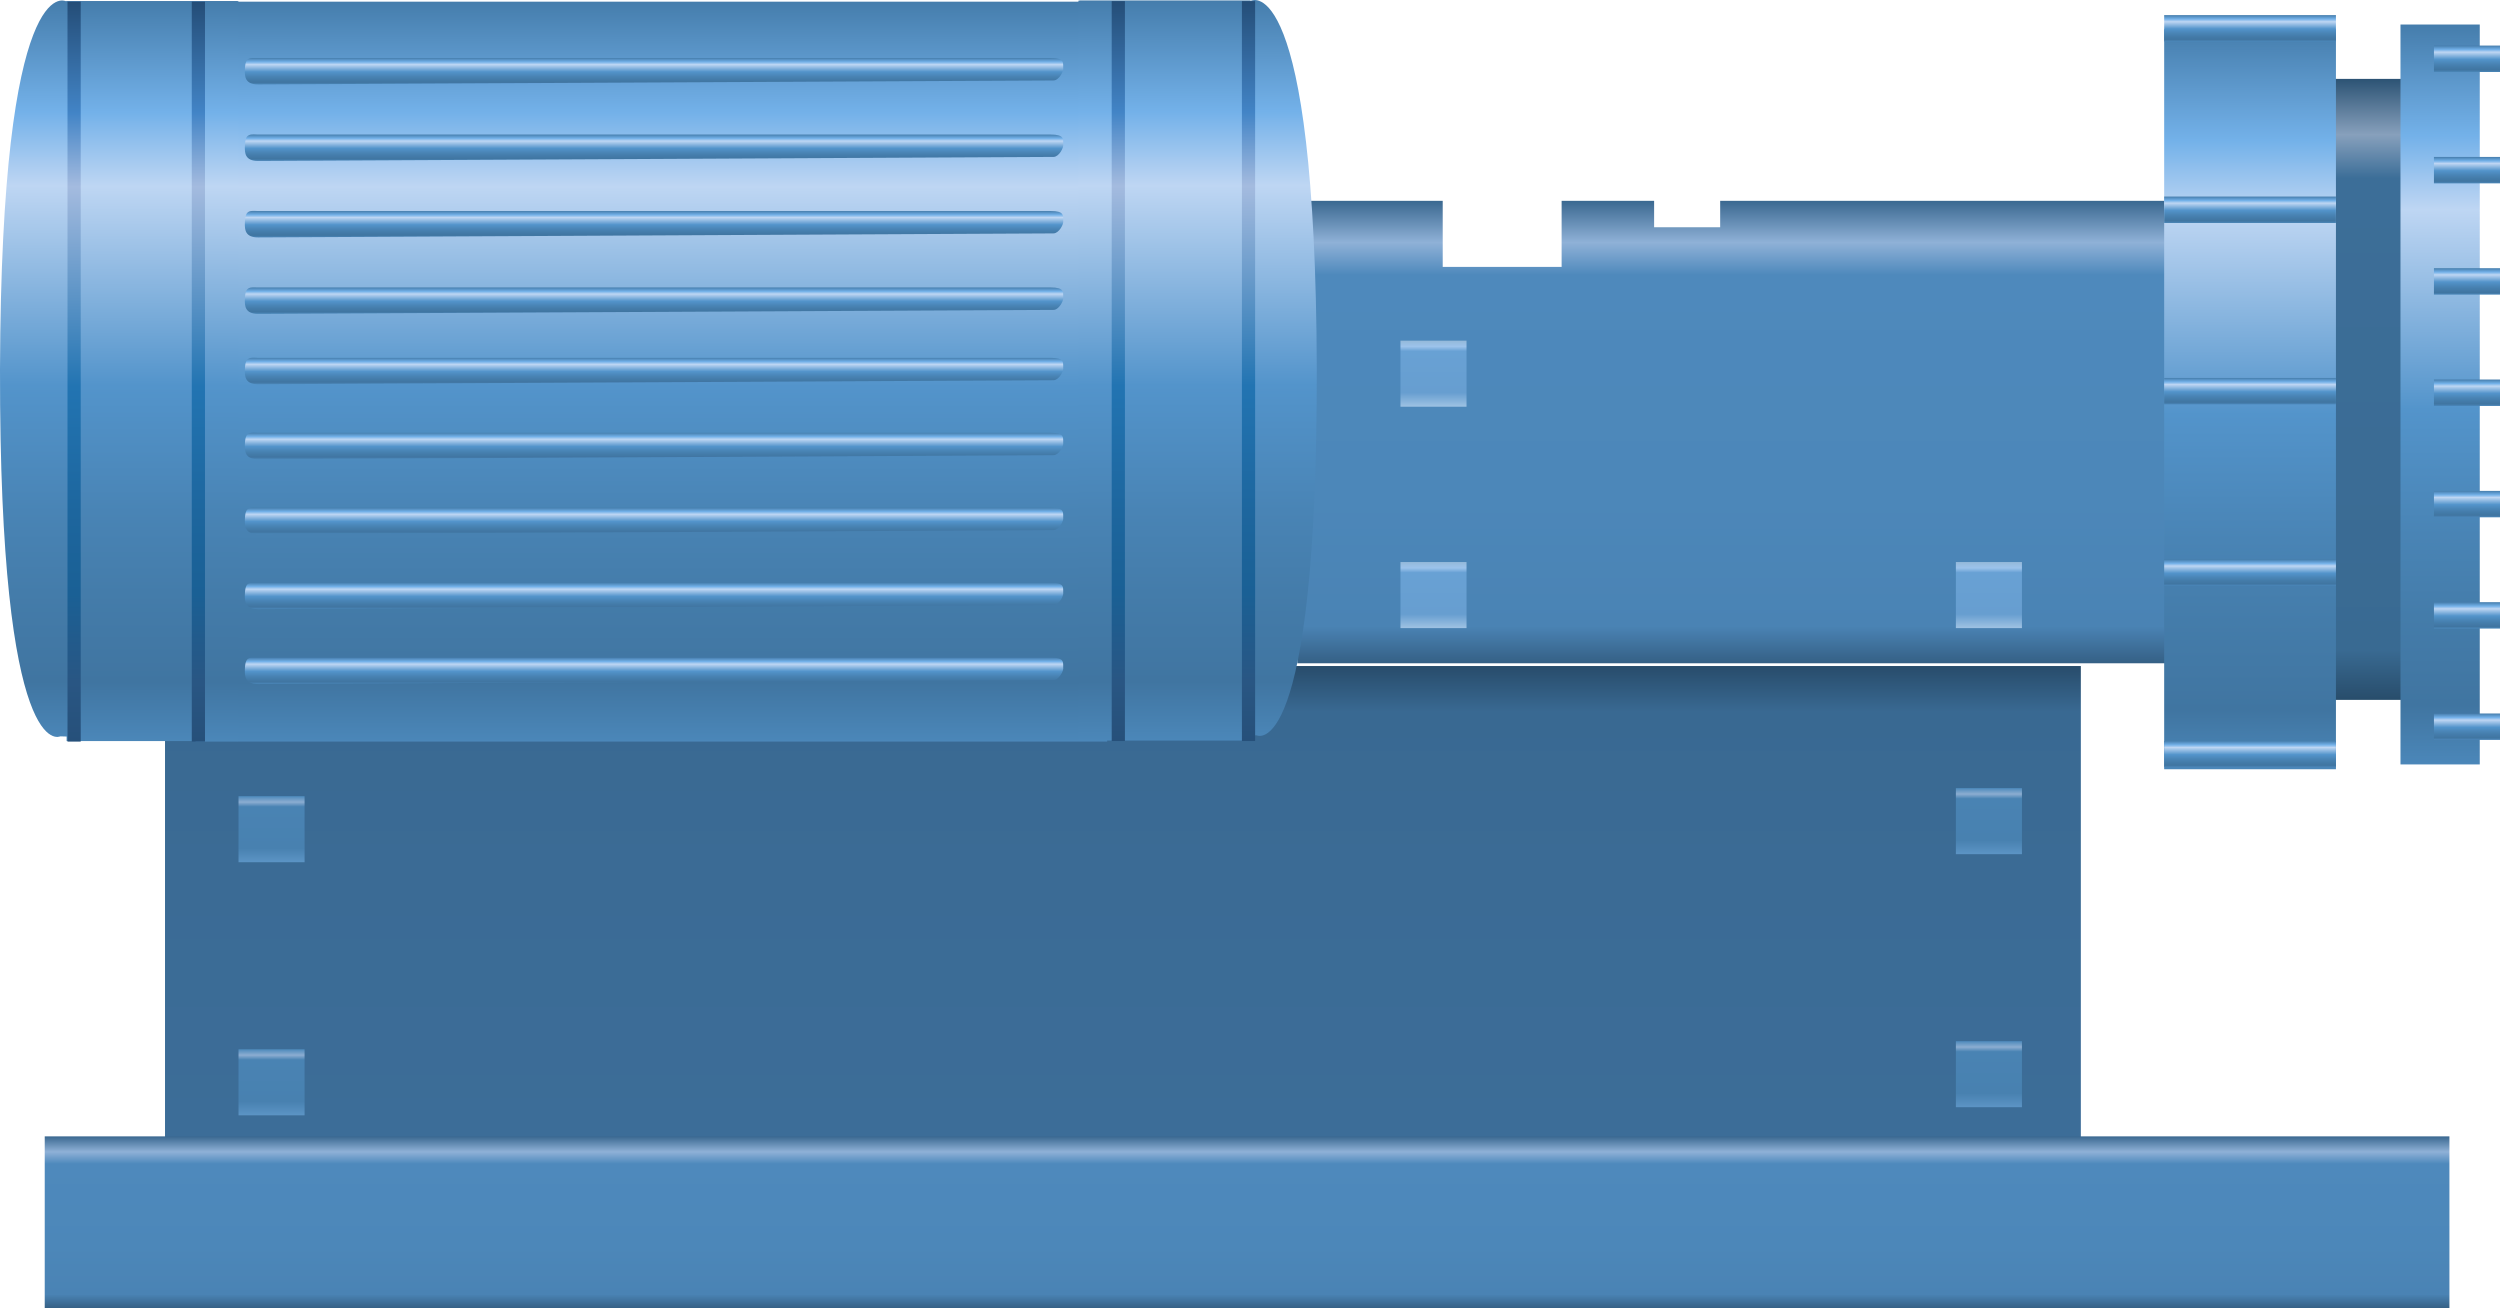 <?xml version="1.0" encoding="utf-8"?>
<!-- Generator: Adobe Illustrator 16.0.0, SVG Export Plug-In . SVG Version: 6.00 Build 0)  -->
<!DOCTYPE svg PUBLIC "-//W3C//DTD SVG 1.1//EN" "http://www.w3.org/Graphics/SVG/1.1/DTD/svg11.dtd">
<svg preserveAspectRatio="none" version="1.1" id="图层_1" xmlns="http://www.w3.org/2000/svg" xmlns:xlink="http://www.w3.org/1999/xlink" x="0px" y="0px"
	 width="141.91px" height="74.255px" viewBox="-0.031 33.901 141.91 74.255" enable-background="new -0.031 33.901 141.91 74.255"
	 xml:space="preserve">
<g id="surface371">
	
		<linearGradient id="SVGID_1_" gradientUnits="userSpaceOnUse" x1="345.593" y1="637.493" x2="345.593" y2="594.493" gradientTransform="matrix(0.75 0 0 0.75 -195.483 -374.163)">
		<stop  offset="0" style="stop-color:#2C5274"/>
		<stop  offset="0.09" style="stop-color:#879FBC"/>
		<stop  offset="0.16" style="stop-color:#3C6D98"/>
		<stop  offset="0.64" style="stop-color:#3B6B95"/>
		<stop  offset="0.92" style="stop-color:#396992"/>
		<stop  offset="1" style="stop-color:#284C6B"/>
	</linearGradient>
	<path fill="url(#SVGID_1_)" d="M118.086,103.957H9.336v-32.25h108.75V103.957z"/>
	
		<linearGradient id="SVGID_2_" gradientUnits="userSpaceOnUse" x1="307.089" y1="-294.762" x2="307.089" y2="-329.762" gradientTransform="matrix(0.75 0 0 -0.75 -131.203 -175.77)">
		<stop  offset="0" style="stop-color:#3A6890"/>
		<stop  offset="0.09" style="stop-color:#8FB1D7"/>
		<stop  offset="0.16" style="stop-color:#4E89BC"/>
		<stop  offset="0.64" style="stop-color:#4C87B9"/>
		<stop  offset="0.92" style="stop-color:#4A83B4"/>
		<stop  offset="1" style="stop-color:#356085"/>
	</linearGradient>
	<path fill="url(#SVGID_2_)" d="M124.613,45.301h-27v1.5h-3.75v-1.5h-5.25v3.75h-6.75v-3.75h-8.25v26.25h51V45.301z"/>
	
		<linearGradient id="SVGID_3_" gradientUnits="userSpaceOnUse" x1="307.591" y1="-294.759" x2="307.591" y2="-350.759" gradientTransform="matrix(0.75 0 0 -0.75 -193.752 -187.074)">
		<stop  offset="0" style="stop-color:#457DAC"/>
		<stop  offset="0.15" style="stop-color:#73B1E9"/>
		<stop  offset="0.25" style="stop-color:#BED6F3"/>
		<stop  offset="0.52" style="stop-color:#5394CB"/>
		<stop  offset="0.69" style="stop-color:#4984B5"/>
		<stop  offset="0.8" style="stop-color:#447CAA"/>
		<stop  offset="0.92" style="stop-color:#4075A1"/>
		<stop  offset="1" style="stop-color:#4B87B9"/>
	</linearGradient>
	<path fill="url(#SVGID_3_)" d="M11.066,33.996h51.75v42h-51.75V33.996z"/>
	
		<linearGradient id="SVGID_4_" gradientUnits="userSpaceOnUse" x1="304.065" y1="-294.75" x2="304.065" y2="-296.758" gradientTransform="matrix(0.75 0 0 -0.75 -190.953 -183.872)">
		<stop  offset="0" style="stop-color:#457DAC"/>
		<stop  offset="0.15" style="stop-color:#73B1E9"/>
		<stop  offset="0.25" style="stop-color:#BED6F3"/>
		<stop  offset="0.52" style="stop-color:#5394CB"/>
		<stop  offset="0.69" style="stop-color:#4984B5"/>
		<stop  offset="0.8" style="stop-color:#447CAA"/>
		<stop  offset="0.92" style="stop-color:#4075A1"/>
		<stop  offset="1" style="stop-color:#4B87B9"/>
	</linearGradient>
	<path fill="url(#SVGID_4_)" d="M14.617,37.195h45c0.75,0,0.703,0.242,0.703,0.543c0.047,0.207-0.25,0.73-0.547,0.73l-45.156,0.227
		c-0.75,0-0.75-0.473-0.75-0.773c0-0.727,0.234-0.73,0.531-0.73L14.617,37.195z"/>
	
		<linearGradient id="SVGID_5_" gradientUnits="userSpaceOnUse" x1="304.065" y1="-294.75" x2="304.065" y2="-296.757" gradientTransform="matrix(0.75 0 0 -0.75 -190.953 -179.531)">
		<stop  offset="0" style="stop-color:#457DAC"/>
		<stop  offset="0.15" style="stop-color:#73B1E9"/>
		<stop  offset="0.25" style="stop-color:#BED6F3"/>
		<stop  offset="0.52" style="stop-color:#5394CB"/>
		<stop  offset="0.69" style="stop-color:#4984B5"/>
		<stop  offset="0.8" style="stop-color:#447CAA"/>
		<stop  offset="0.92" style="stop-color:#4075A1"/>
		<stop  offset="1" style="stop-color:#4B87B9"/>
	</linearGradient>
	<path fill="url(#SVGID_5_)" d="M14.617,41.539h45c0.75,0,0.703,0.238,0.703,0.539c0.047,0.211-0.25,0.73-0.547,0.73l-45.156,0.23
		c-0.75,0-0.75-0.477-0.75-0.777c0-0.723,0.234-0.73,0.531-0.73L14.617,41.539z"/>
	
		<linearGradient id="SVGID_6_" gradientUnits="userSpaceOnUse" x1="304.065" y1="-294.75" x2="304.065" y2="-296.757" gradientTransform="matrix(0.75 0 0 -0.75 -190.953 -175.191)">
		<stop  offset="0" style="stop-color:#457DAC"/>
		<stop  offset="0.15" style="stop-color:#73B1E9"/>
		<stop  offset="0.25" style="stop-color:#BED6F3"/>
		<stop  offset="0.52" style="stop-color:#5394CB"/>
		<stop  offset="0.69" style="stop-color:#4984B5"/>
		<stop  offset="0.8" style="stop-color:#447CAA"/>
		<stop  offset="0.92" style="stop-color:#4075A1"/>
		<stop  offset="1" style="stop-color:#4B87B9"/>
	</linearGradient>
	<path fill="url(#SVGID_6_)" d="M14.617,45.879h45c0.75,0,0.703,0.238,0.703,0.543c0.047,0.207-0.25,0.727-0.547,0.727l-45.156,0.23
		c-0.75,0-0.75-0.473-0.75-0.777c0-0.723,0.234-0.73,0.531-0.73L14.617,45.879z"/>
	
		<linearGradient id="SVGID_7_" gradientUnits="userSpaceOnUse" x1="304.065" y1="-294.752" x2="304.065" y2="-296.757" gradientTransform="matrix(0.75 0 0 -0.75 -190.953 -170.849)">
		<stop  offset="0" style="stop-color:#457DAC"/>
		<stop  offset="0.15" style="stop-color:#73B1E9"/>
		<stop  offset="0.25" style="stop-color:#BED6F3"/>
		<stop  offset="0.52" style="stop-color:#5394CB"/>
		<stop  offset="0.69" style="stop-color:#4984B5"/>
		<stop  offset="0.8" style="stop-color:#447CAA"/>
		<stop  offset="0.92" style="stop-color:#4075A1"/>
		<stop  offset="1" style="stop-color:#4B87B9"/>
	</linearGradient>
	<path fill="url(#SVGID_7_)" d="M14.617,50.219h45c0.75,0,0.703,0.238,0.703,0.543c0.047,0.207-0.25,0.73-0.547,0.73l-45.156,0.227
		c-0.75,0-0.75-0.473-0.75-0.777c0-0.723,0.234-0.727,0.531-0.727L14.617,50.219z"/>
	
		<linearGradient id="SVGID_8_" gradientUnits="userSpaceOnUse" x1="304.065" y1="-294.75" x2="304.065" y2="-296.758" gradientTransform="matrix(0.75 0 0 -0.75 -190.953 -166.855)">
		<stop  offset="0" style="stop-color:#457DAC"/>
		<stop  offset="0.15" style="stop-color:#73B1E9"/>
		<stop  offset="0.25" style="stop-color:#BED6F3"/>
		<stop  offset="0.52" style="stop-color:#5394CB"/>
		<stop  offset="0.69" style="stop-color:#4984B5"/>
		<stop  offset="0.8" style="stop-color:#447CAA"/>
		<stop  offset="0.92" style="stop-color:#4075A1"/>
		<stop  offset="1" style="stop-color:#4B87B9"/>
	</linearGradient>
	<path fill="url(#SVGID_8_)" d="M14.617,54.215h45c0.75,0,0.703,0.238,0.703,0.539c0.047,0.211-0.25,0.73-0.547,0.73l-45.156,0.23
		c-0.75,0-0.75-0.473-0.75-0.777c0-0.723,0.234-0.73,0.531-0.73L14.617,54.215z"/>
	
		<linearGradient id="SVGID_9_" gradientUnits="userSpaceOnUse" x1="304.065" y1="-294.75" x2="304.065" y2="-296.758" gradientTransform="matrix(0.75 0 0 -0.75 -190.953 -162.601)">
		<stop  offset="0" style="stop-color:#457DAC"/>
		<stop  offset="0.15" style="stop-color:#73B1E9"/>
		<stop  offset="0.25" style="stop-color:#BED6F3"/>
		<stop  offset="0.52" style="stop-color:#5394CB"/>
		<stop  offset="0.69" style="stop-color:#4984B5"/>
		<stop  offset="0.8" style="stop-color:#447CAA"/>
		<stop  offset="0.92" style="stop-color:#4075A1"/>
		<stop  offset="1" style="stop-color:#4B87B9"/>
	</linearGradient>
	<path fill="url(#SVGID_9_)" d="M14.617,58.469h45c0.75,0,0.703,0.238,0.703,0.543c0.047,0.207-0.25,0.727-0.547,0.727l-45.156,0.23
		c-0.75,0-0.75-0.473-0.75-0.777c0-0.723,0.234-0.73,0.531-0.73L14.617,58.469z"/>
	
		<linearGradient id="SVGID_10_" gradientUnits="userSpaceOnUse" x1="304.065" y1="-294.752" x2="304.065" y2="-296.759" gradientTransform="matrix(0.75 0 0 -0.75 -190.953 -158.346)">
		<stop  offset="0" style="stop-color:#457DAC"/>
		<stop  offset="0.15" style="stop-color:#73B1E9"/>
		<stop  offset="0.25" style="stop-color:#BED6F3"/>
		<stop  offset="0.52" style="stop-color:#5394CB"/>
		<stop  offset="0.69" style="stop-color:#4984B5"/>
		<stop  offset="0.8" style="stop-color:#447CAA"/>
		<stop  offset="0.92" style="stop-color:#4075A1"/>
		<stop  offset="1" style="stop-color:#4B87B9"/>
	</linearGradient>
	<path fill="url(#SVGID_10_)" d="M14.617,62.723h45c0.75,0,0.703,0.238,0.703,0.543c0.047,0.207-0.25,0.727-0.547,0.727
		l-45.156,0.23c-0.75,0-0.75-0.473-0.75-0.777c0-0.723,0.234-0.73,0.531-0.73L14.617,62.723z"/>
	
		<linearGradient id="SVGID_11_" gradientUnits="userSpaceOnUse" x1="304.065" y1="-294.753" x2="304.065" y2="-296.759" gradientTransform="matrix(0.75 0 0 -0.75 -190.953 -154.093)">
		<stop  offset="0" style="stop-color:#457DAC"/>
		<stop  offset="0.15" style="stop-color:#73B1E9"/>
		<stop  offset="0.25" style="stop-color:#BED6F3"/>
		<stop  offset="0.52" style="stop-color:#5394CB"/>
		<stop  offset="0.69" style="stop-color:#4984B5"/>
		<stop  offset="0.8" style="stop-color:#447CAA"/>
		<stop  offset="0.92" style="stop-color:#4075A1"/>
		<stop  offset="1" style="stop-color:#4B87B9"/>
	</linearGradient>
	<path fill="url(#SVGID_11_)" d="M14.617,66.977h45c0.75,0,0.703,0.238,0.703,0.543c0.047,0.207-0.25,0.727-0.547,0.727
		l-45.156,0.23c-0.75,0-0.75-0.473-0.75-0.777c0-0.723,0.234-0.727,0.531-0.727L14.617,66.977z"/>
	
		<linearGradient id="SVGID_12_" gradientUnits="userSpaceOnUse" x1="304.065" y1="-294.752" x2="304.065" y2="-296.757" gradientTransform="matrix(0.75 0 0 -0.75 -190.953 -149.838)">
		<stop  offset="0" style="stop-color:#457DAC"/>
		<stop  offset="0.15" style="stop-color:#73B1E9"/>
		<stop  offset="0.25" style="stop-color:#BED6F3"/>
		<stop  offset="0.52" style="stop-color:#5394CB"/>
		<stop  offset="0.69" style="stop-color:#4984B5"/>
		<stop  offset="0.8" style="stop-color:#447CAA"/>
		<stop  offset="0.92" style="stop-color:#4075A1"/>
		<stop  offset="1" style="stop-color:#4B87B9"/>
	</linearGradient>
	<path fill="url(#SVGID_12_)" d="M14.617,71.23h45c0.75,0,0.703,0.238,0.703,0.543c0.047,0.207-0.25,0.73-0.547,0.73L14.617,72.73
		c-0.75,0-0.75-0.473-0.75-0.777c0-0.723,0.234-0.727,0.531-0.727L14.617,71.23z"/>
	
		<linearGradient id="SVGID_13_" gradientUnits="userSpaceOnUse" x1="282.068" y1="-294.709" x2="282.068" y2="-350.757" gradientTransform="matrix(0.75 0 0 -0.75 -143.571 -187.131)">
		<stop  offset="0" style="stop-color:#457DAC"/>
		<stop  offset="0.15" style="stop-color:#73B1E9"/>
		<stop  offset="0.25" style="stop-color:#BED6F3"/>
		<stop  offset="0.52" style="stop-color:#5394CB"/>
		<stop  offset="0.69" style="stop-color:#4984B5"/>
		<stop  offset="0.8" style="stop-color:#447CAA"/>
		<stop  offset="0.92" style="stop-color:#4075A1"/>
		<stop  offset="1" style="stop-color:#4B87B9"/>
	</linearGradient>
	<path fill="url(#SVGID_13_)" d="M61.246,33.938h9.75c0,0,3.648-1.848,3.719,20.875c0.031,22.625-3.418,20.828-3.418,20.828
		l-10.051,0.297V33.938z"/>
	
		<linearGradient id="SVGID_14_" gradientUnits="userSpaceOnUse" x1="279.588" y1="-294.757" x2="279.588" y2="-350.757" gradientTransform="matrix(0.75 0 0 -0.75 -143.633 -187.131)">
		<stop  offset="0" style="stop-color:#457DAC"/>
		<stop  offset="0.15" style="stop-color:#73B1E9"/>
		<stop  offset="0.25" style="stop-color:#BED6F3"/>
		<stop  offset="0.52" style="stop-color:#5394CB"/>
		<stop  offset="0.69" style="stop-color:#4984B5"/>
		<stop  offset="0.8" style="stop-color:#447CAA"/>
		<stop  offset="0.92" style="stop-color:#4075A1"/>
		<stop  offset="1" style="stop-color:#4B87B9"/>
	</linearGradient>
	<path fill="url(#SVGID_14_)" d="M61.184,33.938h9.75v42h-9.75V33.938z"/>
	
		<linearGradient id="SVGID_15_" gradientUnits="userSpaceOnUse" x1="273.589" y1="-294.757" x2="273.589" y2="-350.757" gradientTransform="matrix(0.75 0 0 -0.75 -141.743 -187.103)">
		<stop  offset="0" style="stop-color:#244D77"/>
		<stop  offset="0.15" style="stop-color:#4284C6"/>
		<stop  offset="0.25" style="stop-color:#A4BBDF"/>
		<stop  offset="0.52" style="stop-color:#2274B2"/>
		<stop  offset="0.69" style="stop-color:#1D669E"/>
		<stop  offset="0.8" style="stop-color:#1A6095"/>
		<stop  offset="0.92" style="stop-color:#295683"/>
		<stop  offset="1" style="stop-color:#26507A"/>
	</linearGradient>
	<path fill="url(#SVGID_15_)" d="M63.074,33.965h0.75v42h-0.75V33.965z"/>
	
		<linearGradient id="SVGID_16_" gradientUnits="userSpaceOnUse" x1="-321.381" y1="-294.711" x2="-321.381" y2="-350.759" gradientTransform="matrix(-0.75 0 0 -0.75 -234.334 -187.104)">
		<stop  offset="0" style="stop-color:#457DAC"/>
		<stop  offset="0.15" style="stop-color:#73B1E9"/>
		<stop  offset="0.25" style="stop-color:#BED6F3"/>
		<stop  offset="0.52" style="stop-color:#5394CB"/>
		<stop  offset="0.69" style="stop-color:#4984B5"/>
		<stop  offset="0.8" style="stop-color:#447CAA"/>
		<stop  offset="0.92" style="stop-color:#4075A1"/>
		<stop  offset="1" style="stop-color:#4B87B9"/>
	</linearGradient>
	<path fill="url(#SVGID_16_)" d="M13.438,33.965h-9.75c0,0-3.648-1.848-3.719,20.891c-0.031,22.609,3.418,20.844,3.418,20.844
		l10.051,0.266V33.965z"/>
	
		<linearGradient id="SVGID_17_" gradientUnits="userSpaceOnUse" x1="-323.86" y1="-294.759" x2="-323.86" y2="-350.759" gradientTransform="matrix(-0.75 0 0 -0.75 -234.27 -187.104)">
		<stop  offset="0" style="stop-color:#457DAC"/>
		<stop  offset="0.15" style="stop-color:#73B1E9"/>
		<stop  offset="0.25" style="stop-color:#BED6F3"/>
		<stop  offset="0.52" style="stop-color:#5394CB"/>
		<stop  offset="0.69" style="stop-color:#4984B5"/>
		<stop  offset="0.8" style="stop-color:#447CAA"/>
		<stop  offset="0.92" style="stop-color:#4075A1"/>
		<stop  offset="1" style="stop-color:#4B87B9"/>
	</linearGradient>
	<path fill="url(#SVGID_17_)" d="M13.5,33.965H3.75v42h9.75V33.965z"/>
	
		<linearGradient id="SVGID_18_" gradientUnits="userSpaceOnUse" x1="-329.858" y1="-294.759" x2="-329.858" y2="-350.759" gradientTransform="matrix(-0.75 0 0 -0.75 -236.163 -187.074)">
		<stop  offset="0" style="stop-color:#244D77"/>
		<stop  offset="0.15" style="stop-color:#4284C6"/>
		<stop  offset="0.25" style="stop-color:#A4BBDF"/>
		<stop  offset="0.52" style="stop-color:#2274B2"/>
		<stop  offset="0.69" style="stop-color:#1D669E"/>
		<stop  offset="0.8" style="stop-color:#1A6095"/>
		<stop  offset="0.92" style="stop-color:#295683"/>
		<stop  offset="1" style="stop-color:#26507A"/>
	</linearGradient>
	<path fill="url(#SVGID_18_)" d="M11.605,33.996h-0.75v42h0.75V33.996z"/>
	
		<linearGradient id="SVGID_19_" gradientUnits="userSpaceOnUse" x1="364.09" y1="-294.759" x2="364.09" y2="-307.759" gradientTransform="matrix(0.75 0 0 -0.75 -202.31 -122.663)">
		<stop  offset="0" style="stop-color:#3A6890"/>
		<stop  offset="0.09" style="stop-color:#8FB1D7"/>
		<stop  offset="0.16" style="stop-color:#4E89BC"/>
		<stop  offset="0.64" style="stop-color:#4C87B9"/>
		<stop  offset="0.92" style="stop-color:#4A83B4"/>
		<stop  offset="1" style="stop-color:#356085"/>
	</linearGradient>
	<path fill="url(#SVGID_19_)" d="M139.008,98.406H2.508v9.75h136.5V98.406z"/>
	
		<linearGradient id="SVGID_20_" gradientUnits="userSpaceOnUse" x1="273.591" y1="-294.757" x2="273.591" y2="-350.757" gradientTransform="matrix(0.75 0 0 -0.75 -134.354 -187.103)">
		<stop  offset="0" style="stop-color:#244D77"/>
		<stop  offset="0.15" style="stop-color:#4284C6"/>
		<stop  offset="0.25" style="stop-color:#A4BBDF"/>
		<stop  offset="0.52" style="stop-color:#2274B2"/>
		<stop  offset="0.69" style="stop-color:#1D669E"/>
		<stop  offset="0.8" style="stop-color:#1A6095"/>
		<stop  offset="0.92" style="stop-color:#295683"/>
		<stop  offset="1" style="stop-color:#26507A"/>
	</linearGradient>
	<path fill="url(#SVGID_20_)" d="M70.465,33.965h0.75v42h-0.75V33.965z"/>
	
		<linearGradient id="SVGID_21_" gradientUnits="userSpaceOnUse" x1="-329.862" y1="-294.759" x2="-329.862" y2="-350.759" gradientTransform="matrix(-0.75 0 0 -0.75 -243.22 -187.074)">
		<stop  offset="0" style="stop-color:#244D77"/>
		<stop  offset="0.15" style="stop-color:#4284C6"/>
		<stop  offset="0.25" style="stop-color:#A4BBDF"/>
		<stop  offset="0.52" style="stop-color:#2274B2"/>
		<stop  offset="0.69" style="stop-color:#1D669E"/>
		<stop  offset="0.8" style="stop-color:#1A6095"/>
		<stop  offset="0.92" style="stop-color:#295683"/>
		<stop  offset="1" style="stop-color:#26507A"/>
	</linearGradient>
	<path fill="url(#SVGID_21_)" d="M4.551,33.996h-0.75v42h0.75V33.996z"/>
	
		<linearGradient id="SVGID_22_" gradientUnits="userSpaceOnUse" x1="275.589" y1="-294.759" x2="275.589" y2="-299.759" gradientTransform="matrix(0.75 0 0 -0.75 -125.352 -167.832)">
		<stop  offset="0" style="stop-color:#94B9DA"/>
		<stop  offset="0.09" style="stop-color:#9CC3EB"/>
		<stop  offset="0.16" style="stop-color:#68A1D4"/>
		<stop  offset="0.79" style="stop-color:#679ED0"/>
		<stop  offset="1" style="stop-color:#9EC2E3"/>
	</linearGradient>
	<path fill="url(#SVGID_22_)" d="M83.215,53.238h-3.75v3.75h3.75V53.238z"/>
	
		<linearGradient id="SVGID_23_" gradientUnits="userSpaceOnUse" x1="275.589" y1="-294.757" x2="275.589" y2="-299.757" gradientTransform="matrix(0.75 0 0 -0.75 -125.352 -155.263)">
		<stop  offset="0" style="stop-color:#94B9DA"/>
		<stop  offset="0.09" style="stop-color:#9CC3EB"/>
		<stop  offset="0.16" style="stop-color:#68A1D4"/>
		<stop  offset="0.79" style="stop-color:#679ED0"/>
		<stop  offset="1" style="stop-color:#9EC2E3"/>
	</linearGradient>
	<path fill="url(#SVGID_23_)" d="M83.215,65.805h-3.75v3.75h3.75V65.805z"/>
	
		<linearGradient id="SVGID_24_" gradientUnits="userSpaceOnUse" x1="275.591" y1="-294.757" x2="275.591" y2="-299.757" gradientTransform="matrix(0.75 0 0 -0.75 -93.826 -155.263)">
		<stop  offset="0" style="stop-color:#94B9DA"/>
		<stop  offset="0.09" style="stop-color:#9CC3EB"/>
		<stop  offset="0.16" style="stop-color:#68A1D4"/>
		<stop  offset="0.79" style="stop-color:#679ED0"/>
		<stop  offset="1" style="stop-color:#9EC2E3"/>
	</linearGradient>
	<path fill="url(#SVGID_24_)" d="M114.742,65.805h-3.75v3.75h3.75V65.805z"/>
	
		<linearGradient id="SVGID_25_" gradientUnits="userSpaceOnUse" x1="275.591" y1="-294.757" x2="275.591" y2="-299.757" gradientTransform="matrix(0.75 0 0 -0.75 -191.311 -141.973)">
		<stop  offset="0" style="stop-color:#4D8ABC"/>
		<stop  offset="0.09" style="stop-color:#8CADD1"/>
		<stop  offset="0.16" style="stop-color:#4983B3"/>
		<stop  offset="0.79" style="stop-color:#4881B0"/>
		<stop  offset="1" style="stop-color:#5C94C5"/>
	</linearGradient>
	<path fill="url(#SVGID_25_)" d="M17.258,79.094h-3.75v3.75h3.75V79.094z"/>
	
		<linearGradient id="SVGID_26_" gradientUnits="userSpaceOnUse" x1="275.591" y1="-294.757" x2="275.591" y2="-299.757" gradientTransform="matrix(0.75 0 0 -0.75 -191.311 -127.607)">
		<stop  offset="0" style="stop-color:#4D8ABC"/>
		<stop  offset="0.09" style="stop-color:#8CADD1"/>
		<stop  offset="0.16" style="stop-color:#4983B3"/>
		<stop  offset="0.79" style="stop-color:#4881B0"/>
		<stop  offset="1" style="stop-color:#5C94C5"/>
	</linearGradient>
	<path fill="url(#SVGID_26_)" d="M17.258,93.461h-3.75v3.75h3.75V93.461z"/>
	
		<linearGradient id="SVGID_27_" gradientUnits="userSpaceOnUse" x1="275.591" y1="-294.761" x2="275.591" y2="-299.761" gradientTransform="matrix(0.75 0 0 -0.75 -93.826 -142.433)">
		<stop  offset="0" style="stop-color:#4D8ABC"/>
		<stop  offset="0.09" style="stop-color:#8CADD1"/>
		<stop  offset="0.16" style="stop-color:#4983B3"/>
		<stop  offset="0.79" style="stop-color:#4881B0"/>
		<stop  offset="1" style="stop-color:#5C94C5"/>
	</linearGradient>
	<path fill="url(#SVGID_27_)" d="M114.742,78.637h-3.75v3.75h3.75V78.637z"/>
	
		<linearGradient id="SVGID_28_" gradientUnits="userSpaceOnUse" x1="275.591" y1="-294.755" x2="275.591" y2="-299.755" gradientTransform="matrix(0.75 0 0 -0.75 -93.826 -128.067)">
		<stop  offset="0" style="stop-color:#4D8ABC"/>
		<stop  offset="0.09" style="stop-color:#8CADD1"/>
		<stop  offset="0.16" style="stop-color:#4983B3"/>
		<stop  offset="0.79" style="stop-color:#4881B0"/>
		<stop  offset="1" style="stop-color:#5C94C5"/>
	</linearGradient>
	<path fill="url(#SVGID_28_)" d="M114.742,93h-3.75v3.75h3.75V93z"/>
	
		<linearGradient id="SVGID_29_" gradientUnits="userSpaceOnUse" x1="280.593" y1="-294.757" x2="280.593" y2="-341.757" gradientTransform="matrix(0.75 0 0 -0.75 -78.593 -182.689)">
		<stop  offset="0" style="stop-color:#2C5374"/>
		<stop  offset="0.09" style="stop-color:#87A0BC"/>
		<stop  offset="0.16" style="stop-color:#3C6E98"/>
		<stop  offset="0.64" style="stop-color:#3B6C95"/>
		<stop  offset="0.92" style="stop-color:#396A92"/>
		<stop  offset="1" style="stop-color:#284D6B"/>
	</linearGradient>
	<path fill="url(#SVGID_29_)" d="M137.477,38.379h-11.25v35.25h11.25V38.379z"/>
	
		<linearGradient id="SVGID_30_" gradientUnits="userSpaceOnUse" x1="279.59" y1="-294.759" x2="279.59" y2="-350.759" gradientTransform="matrix(0.75 0 0 -0.75 -82.001 -185.504)">
		<stop  offset="0" style="stop-color:#457DAC"/>
		<stop  offset="0.15" style="stop-color:#73B1E9"/>
		<stop  offset="0.25" style="stop-color:#BED6F3"/>
		<stop  offset="0.52" style="stop-color:#5394CB"/>
		<stop  offset="0.69" style="stop-color:#4984B5"/>
		<stop  offset="0.8" style="stop-color:#447CAA"/>
		<stop  offset="0.92" style="stop-color:#4075A1"/>
		<stop  offset="1" style="stop-color:#4B87B9"/>
	</linearGradient>
	<path fill="url(#SVGID_30_)" d="M122.816,35.566h9.75v42h-9.75V35.566z"/>
	
		<linearGradient id="SVGID_31_" gradientUnits="userSpaceOnUse" x1="279.59" y1="-294.759" x2="279.59" y2="-296.759" gradientTransform="matrix(0.75 0 0 -0.75 -82.001 -186.312)">
		<stop  offset="0" style="stop-color:#457DAC"/>
		<stop  offset="0.15" style="stop-color:#73B1E9"/>
		<stop  offset="0.25" style="stop-color:#BED6F3"/>
		<stop  offset="0.52" style="stop-color:#5394CB"/>
		<stop  offset="0.69" style="stop-color:#4984B5"/>
		<stop  offset="0.8" style="stop-color:#447CAA"/>
		<stop  offset="0.92" style="stop-color:#4075A1"/>
		<stop  offset="1" style="stop-color:#4B87B9"/>
	</linearGradient>
	<path fill="url(#SVGID_31_)" d="M122.816,34.758h9.75v1.5h-9.75V34.758z"/>
	
		<linearGradient id="SVGID_32_" gradientUnits="userSpaceOnUse" x1="279.59" y1="-294.761" x2="279.59" y2="-296.761" gradientTransform="matrix(0.75 0 0 -0.75 -82.001 -176.012)">
		<stop  offset="0" style="stop-color:#457DAC"/>
		<stop  offset="0.15" style="stop-color:#73B1E9"/>
		<stop  offset="0.25" style="stop-color:#BED6F3"/>
		<stop  offset="0.52" style="stop-color:#5394CB"/>
		<stop  offset="0.69" style="stop-color:#4984B5"/>
		<stop  offset="0.8" style="stop-color:#447CAA"/>
		<stop  offset="0.92" style="stop-color:#4075A1"/>
		<stop  offset="1" style="stop-color:#4B87B9"/>
	</linearGradient>
	<path fill="url(#SVGID_32_)" d="M122.816,45.059h9.75v1.5h-9.75V45.059z"/>
	
		<linearGradient id="SVGID_33_" gradientUnits="userSpaceOnUse" x1="279.59" y1="-294.758" x2="279.59" y2="-296.758" gradientTransform="matrix(0.75 0 0 -0.75 -82.001 -165.713)">
		<stop  offset="0" style="stop-color:#457DAC"/>
		<stop  offset="0.15" style="stop-color:#73B1E9"/>
		<stop  offset="0.25" style="stop-color:#BED6F3"/>
		<stop  offset="0.52" style="stop-color:#5394CB"/>
		<stop  offset="0.69" style="stop-color:#4984B5"/>
		<stop  offset="0.8" style="stop-color:#447CAA"/>
		<stop  offset="0.92" style="stop-color:#4075A1"/>
		<stop  offset="1" style="stop-color:#4B87B9"/>
	</linearGradient>
	<path fill="url(#SVGID_33_)" d="M122.816,55.355h9.75v1.5h-9.75V55.355z"/>
	
		<linearGradient id="SVGID_34_" gradientUnits="userSpaceOnUse" x1="279.59" y1="-294.758" x2="279.59" y2="-296.758" gradientTransform="matrix(0.75 0 0 -0.75 -82.001 -145.111)">
		<stop  offset="0" style="stop-color:#457DAC"/>
		<stop  offset="0.15" style="stop-color:#73B1E9"/>
		<stop  offset="0.25" style="stop-color:#BED6F3"/>
		<stop  offset="0.52" style="stop-color:#5394CB"/>
		<stop  offset="0.69" style="stop-color:#4984B5"/>
		<stop  offset="0.8" style="stop-color:#447CAA"/>
		<stop  offset="0.92" style="stop-color:#4075A1"/>
		<stop  offset="1" style="stop-color:#4B87B9"/>
	</linearGradient>
	<path fill="url(#SVGID_34_)" d="M122.816,75.957h9.75v1.5h-9.75V75.957z"/>
	
		<linearGradient id="SVGID_35_" gradientUnits="userSpaceOnUse" x1="279.59" y1="-294.758" x2="279.59" y2="-296.758" gradientTransform="matrix(0.75 0 0 -0.75 -82.001 -155.412)">
		<stop  offset="0" style="stop-color:#457DAC"/>
		<stop  offset="0.15" style="stop-color:#73B1E9"/>
		<stop  offset="0.25" style="stop-color:#BED6F3"/>
		<stop  offset="0.52" style="stop-color:#5394CB"/>
		<stop  offset="0.69" style="stop-color:#4984B5"/>
		<stop  offset="0.8" style="stop-color:#447CAA"/>
		<stop  offset="0.92" style="stop-color:#4075A1"/>
		<stop  offset="1" style="stop-color:#4B87B9"/>
	</linearGradient>
	<path fill="url(#SVGID_35_)" d="M122.816,65.656h9.75v1.5h-9.75V65.656z"/>
	
		<linearGradient id="SVGID_36_" gradientUnits="userSpaceOnUse" x1="276.089" y1="-294.76" x2="276.089" y2="-350.76" gradientTransform="matrix(0.75 0 0 -0.75 -68.587 -185.777)">
		<stop  offset="0" style="stop-color:#457DAC"/>
		<stop  offset="0.15" style="stop-color:#73B1E9"/>
		<stop  offset="0.25" style="stop-color:#BED6F3"/>
		<stop  offset="0.52" style="stop-color:#5394CB"/>
		<stop  offset="0.69" style="stop-color:#4984B5"/>
		<stop  offset="0.8" style="stop-color:#447CAA"/>
		<stop  offset="0.92" style="stop-color:#4075A1"/>
		<stop  offset="1" style="stop-color:#4B87B9"/>
	</linearGradient>
	<path fill="url(#SVGID_36_)" d="M136.23,35.293h4.5v42h-4.5V35.293z"/>
	
		<linearGradient id="SVGID_37_" gradientUnits="userSpaceOnUse" x1="275.593" y1="-294.76" x2="275.593" y2="-296.76" gradientTransform="matrix(0.75 0 0 -0.75 -66.692 -184.582)">
		<stop  offset="0" style="stop-color:#457DAC"/>
		<stop  offset="0.15" style="stop-color:#73B1E9"/>
		<stop  offset="0.25" style="stop-color:#BED6F3"/>
		<stop  offset="0.52" style="stop-color:#5394CB"/>
		<stop  offset="0.69" style="stop-color:#4984B5"/>
		<stop  offset="0.8" style="stop-color:#447CAA"/>
		<stop  offset="0.92" style="stop-color:#4075A1"/>
		<stop  offset="1" style="stop-color:#4B87B9"/>
	</linearGradient>
	<path fill="url(#SVGID_37_)" d="M138.129,36.488h3.75v1.5h-3.75V36.488z"/>
	
		<linearGradient id="SVGID_38_" gradientUnits="userSpaceOnUse" x1="275.593" y1="-294.757" x2="275.593" y2="-296.757" gradientTransform="matrix(0.75 0 0 -0.75 -66.692 -171.943)">
		<stop  offset="0" style="stop-color:#457DAC"/>
		<stop  offset="0.15" style="stop-color:#73B1E9"/>
		<stop  offset="0.25" style="stop-color:#BED6F3"/>
		<stop  offset="0.52" style="stop-color:#5394CB"/>
		<stop  offset="0.69" style="stop-color:#4984B5"/>
		<stop  offset="0.8" style="stop-color:#447CAA"/>
		<stop  offset="0.92" style="stop-color:#4075A1"/>
		<stop  offset="1" style="stop-color:#4B87B9"/>
	</linearGradient>
	<path fill="url(#SVGID_38_)" d="M138.129,49.125h3.75v1.5h-3.75V49.125z"/>
	
		<linearGradient id="SVGID_39_" gradientUnits="userSpaceOnUse" x1="275.593" y1="-294.76" x2="275.593" y2="-296.76" gradientTransform="matrix(0.75 0 0 -0.75 -66.692 -159.304)">
		<stop  offset="0" style="stop-color:#457DAC"/>
		<stop  offset="0.15" style="stop-color:#73B1E9"/>
		<stop  offset="0.25" style="stop-color:#BED6F3"/>
		<stop  offset="0.52" style="stop-color:#5394CB"/>
		<stop  offset="0.69" style="stop-color:#4984B5"/>
		<stop  offset="0.8" style="stop-color:#447CAA"/>
		<stop  offset="0.92" style="stop-color:#4075A1"/>
		<stop  offset="1" style="stop-color:#4B87B9"/>
	</linearGradient>
	<path fill="url(#SVGID_39_)" d="M138.129,61.766h3.75v1.5h-3.75V61.766z"/>
	
		<linearGradient id="SVGID_40_" gradientUnits="userSpaceOnUse" x1="275.593" y1="-294.759" x2="275.593" y2="-296.759" gradientTransform="matrix(0.75 0 0 -0.75 -66.692 -146.667)">
		<stop  offset="0" style="stop-color:#457DAC"/>
		<stop  offset="0.15" style="stop-color:#73B1E9"/>
		<stop  offset="0.25" style="stop-color:#BED6F3"/>
		<stop  offset="0.52" style="stop-color:#5394CB"/>
		<stop  offset="0.69" style="stop-color:#4984B5"/>
		<stop  offset="0.8" style="stop-color:#447CAA"/>
		<stop  offset="0.92" style="stop-color:#4075A1"/>
		<stop  offset="1" style="stop-color:#4B87B9"/>
	</linearGradient>
	<path fill="url(#SVGID_40_)" d="M138.129,74.402h3.75v1.5h-3.75V74.402z"/>
	
		<linearGradient id="SVGID_41_" gradientUnits="userSpaceOnUse" x1="275.593" y1="-294.758" x2="275.593" y2="-296.758" gradientTransform="matrix(0.75 0 0 -0.75 -66.692 -152.986)">
		<stop  offset="0" style="stop-color:#457DAC"/>
		<stop  offset="0.15" style="stop-color:#73B1E9"/>
		<stop  offset="0.25" style="stop-color:#BED6F3"/>
		<stop  offset="0.52" style="stop-color:#5394CB"/>
		<stop  offset="0.69" style="stop-color:#4984B5"/>
		<stop  offset="0.8" style="stop-color:#447CAA"/>
		<stop  offset="0.92" style="stop-color:#4075A1"/>
		<stop  offset="1" style="stop-color:#4B87B9"/>
	</linearGradient>
	<path fill="url(#SVGID_41_)" d="M138.129,68.082h3.75v1.5h-3.75V68.082z"/>
	
		<linearGradient id="SVGID_42_" gradientUnits="userSpaceOnUse" x1="275.593" y1="-294.761" x2="275.593" y2="-296.761" gradientTransform="matrix(0.75 0 0 -0.75 -66.692 -178.262)">
		<stop  offset="0" style="stop-color:#457DAC"/>
		<stop  offset="0.15" style="stop-color:#73B1E9"/>
		<stop  offset="0.25" style="stop-color:#BED6F3"/>
		<stop  offset="0.52" style="stop-color:#5394CB"/>
		<stop  offset="0.69" style="stop-color:#4984B5"/>
		<stop  offset="0.8" style="stop-color:#447CAA"/>
		<stop  offset="0.92" style="stop-color:#4075A1"/>
		<stop  offset="1" style="stop-color:#4B87B9"/>
	</linearGradient>
	<path fill="url(#SVGID_42_)" d="M138.129,42.809h3.75v1.5h-3.75V42.809z"/>
	
		<linearGradient id="SVGID_43_" gradientUnits="userSpaceOnUse" x1="275.593" y1="-294.761" x2="275.593" y2="-296.761" gradientTransform="matrix(0.75 0 0 -0.75 -66.692 -165.625)">
		<stop  offset="0" style="stop-color:#457DAC"/>
		<stop  offset="0.15" style="stop-color:#73B1E9"/>
		<stop  offset="0.25" style="stop-color:#BED6F3"/>
		<stop  offset="0.52" style="stop-color:#5394CB"/>
		<stop  offset="0.69" style="stop-color:#4984B5"/>
		<stop  offset="0.8" style="stop-color:#447CAA"/>
		<stop  offset="0.92" style="stop-color:#4075A1"/>
		<stop  offset="1" style="stop-color:#4B87B9"/>
	</linearGradient>
	<path fill="url(#SVGID_43_)" d="M138.129,55.445h3.75v1.5h-3.75V55.445z"/>
</g>
</svg>
